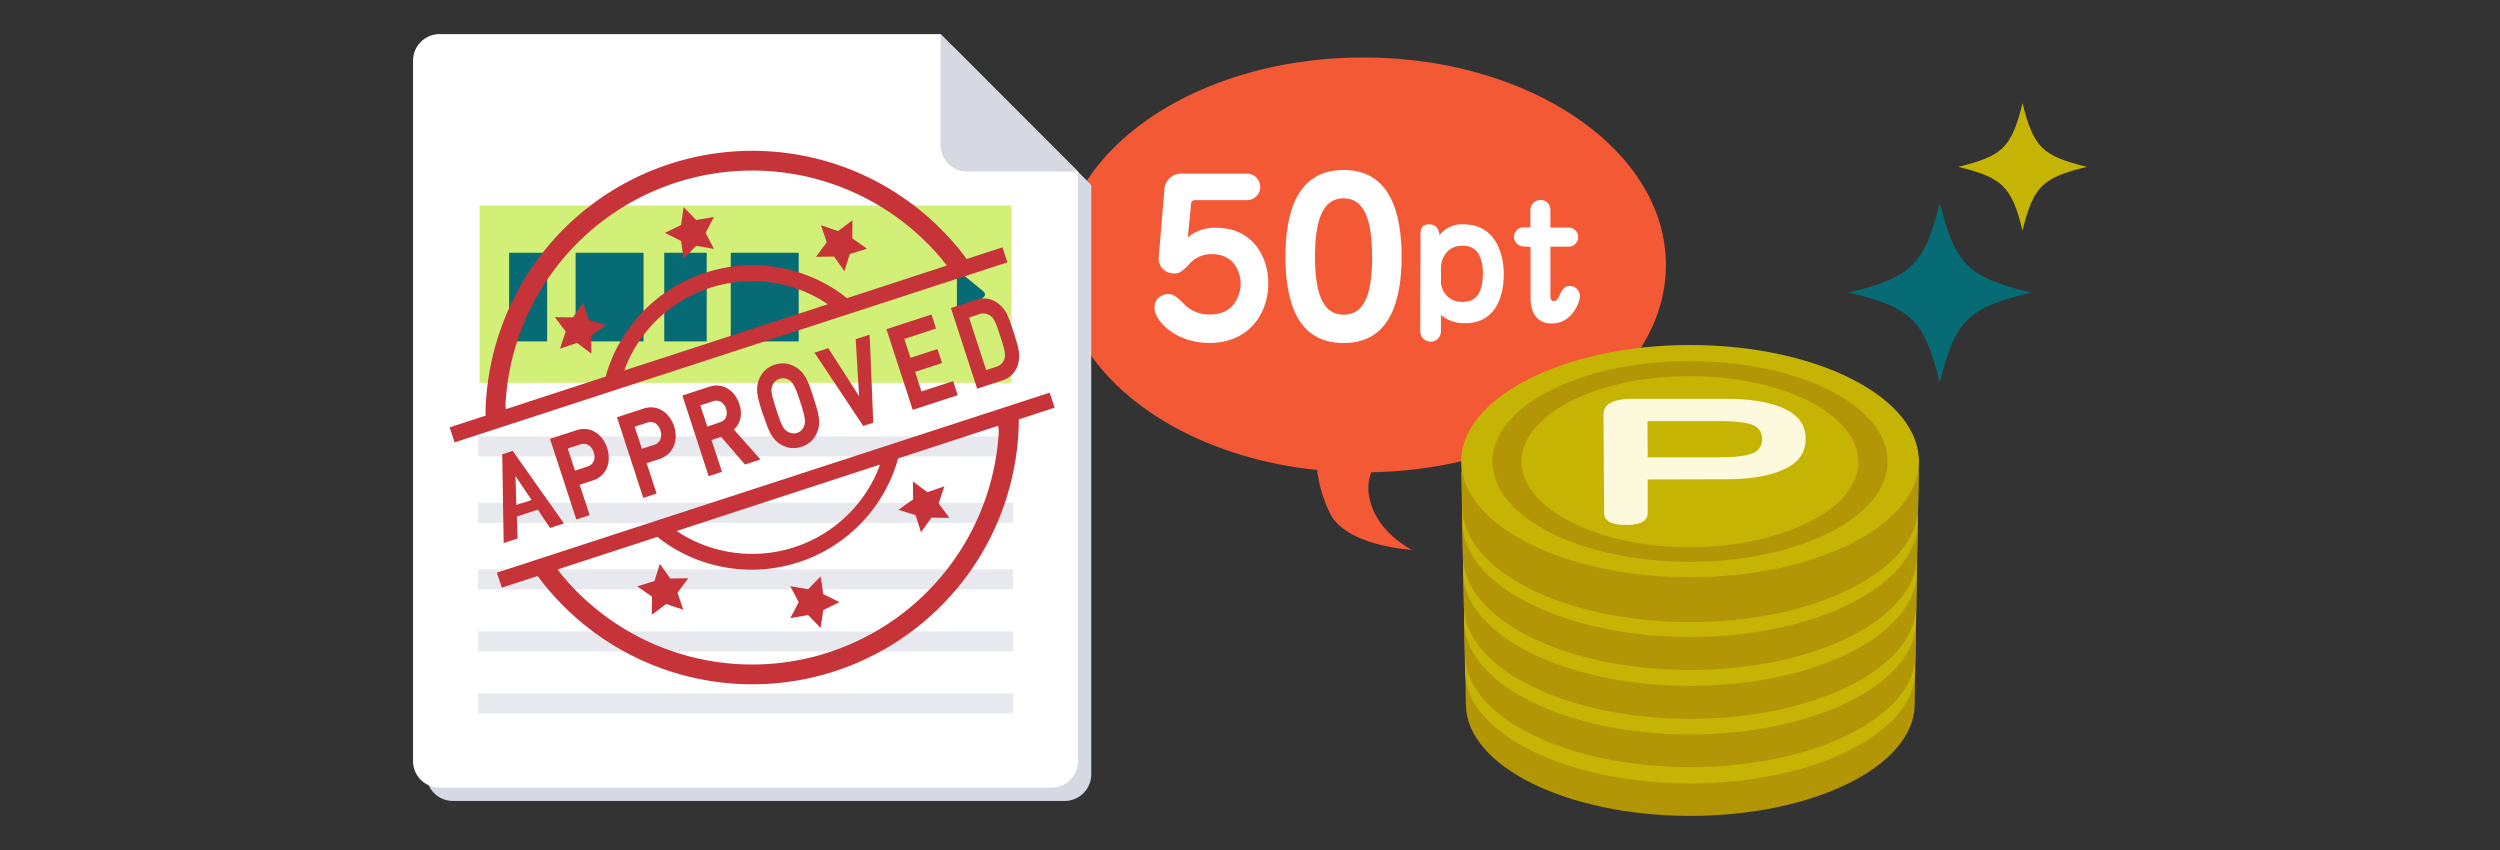 <svg id="レイヤー_1" data-name="レイヤー 1" xmlns="http://www.w3.org/2000/svg" viewBox="0 0 500 170"><rect x="0" y="0" width="500" height="170" fill="#333333" stroke="none"/><defs><style>.cls-1{fill:#f35934;}.cls-2{fill:#066b74;}.cls-3{fill:#c6b405;}.cls-4{fill:#fff;}.cls-5{fill:#b29605;}.cls-6{fill:#fdf9dc;}.cls-7{fill:#d6d9e2;}.cls-8{fill:#d2ef78;}.cls-9{fill:#e7e9ee;}.cls-10{fill:#c63338;}</style></defs><title>img_blogappli_step3</title><path class="cls-1" d="M333.18,53c0-22.92-27.09-41.5-60.5-41.5s-60.5,18.58-60.5,41.5c0,20.76,22.22,38,51.24,41a26.72,26.72,0,0,0,2.84,9.15c3.67,6.17,16.17,6.83,16.17,6.83s-7.67-3.67-8.67-11.17a8.41,8.41,0,0,1,.52-4.36C307,93.87,333.18,75.53,333.18,53Z"/><path class="cls-2" d="M406.21,58.51c-12.65,3.06-15.16,5.54-18.25,18-3.1-12.5-5.61-15-18.25-18,12.65-3.06,15.16-5.54,18.25-18C391.06,53,393.57,55.45,406.21,58.51Z"/><path class="cls-3" d="M417.39,33.37c-8.93,2.16-10.7,3.91-12.88,12.74-2.19-8.82-4-10.57-12.88-12.74,8.93-2.16,10.7-3.91,12.88-12.74C406.69,29.46,408.47,31.21,417.39,33.37Z"/><path class="cls-4" d="M232.86,38.19a3.39,3.39,0,0,1,3.7-3.45h13a2.65,2.65,0,0,1,0,5.29H239.2c-.84,0-.92.21-1,.92l-.63,6.51a8.32,8.32,0,0,1,5.88-1.89c6.68,0,10.21,5.38,10.21,11.09,0,6.09-3.91,11.93-11.76,11.93-6.8,0-11-4.45-11-7a2.68,2.68,0,0,1,2.69-2.77c.92,0,1.39.17,3,1.76a6.92,6.92,0,0,0,5.54,2.31c4.75,0,6-4,6-6.18s-1.3-5.88-5.67-5.88A5.82,5.82,0,0,0,237.69,53c-1.51,1.55-2,1.68-2.81,1.68a3,3,0,0,1-3.15-3.11Z"/><path class="cls-4" d="M280.32,51.3c0,8.91-2.35,17.31-11.59,17.31s-11.64-8.19-11.64-17.31c0-8.44,2.14-17.31,11.64-17.31C278.05,34,280.32,42.6,280.32,51.3ZM263,51.3c0,6.89,1.34,11.64,5.71,11.64s5.71-4.5,5.71-11.64c0-6.93-1.39-11.64-5.71-11.64S263,44.37,263,51.3Z"/><path class="cls-4" d="M284.1,47.12c0-1,0-2.24,1.73-2.24,1.5,0,2,1.06,2.08,2.18a5.49,5.49,0,0,1,4.9-2.18c5.66,0,7.94,4.9,7.94,10s-2.11,9.76-7.68,9.76A7.31,7.31,0,0,1,288.19,63v3.23a2.08,2.08,0,0,1-2,2.11,2.11,2.11,0,0,1-2.14-2Zm4.1,8.86a4.08,4.08,0,0,0,4.32,4.38c1.92,0,4.06-.77,4.06-5.79,0-1.44-.32-3.42-1.41-4.48a3.71,3.71,0,0,0-2.82-.93c-2.91,0-4.16,2.5-4.16,4.51Z"/><path class="cls-4" d="M304.58,49.27a1.91,1.91,0,0,1,0-3.81h1.5V42a2,2,0,0,1,2-2,1.93,1.93,0,0,1,2,2v3.52h3.78a1.91,1.91,0,0,1,0,3.81h-3.78v9.89c0,.38.1,1,.64,1s.8-.35,1.25-1.31c.67-1.44,1.28-1.73,2-1.73a2.05,2.05,0,0,1,2,2.08c0,1.38-1.76,5.44-5.54,5.44-4.19,0-4.32-3.94-4.32-5.31v-10Z"/><path class="cls-5" d="M383.07,131.09h-4.65c-7.26-7.46-22.59-12.62-40.4-12.62s-33.15,5.16-40.4,12.62H293l.18,9.84h0s0,.06,0,.09c.22,12.29,20.31,22.16,44.88,22.16s44.66-9.87,44.88-22.16c0,0,0-.06,0-.09h0Z"/><path class="cls-3" d="M383.19,124.42h-4.67c-7.28-7.5-22.65-12.69-40.51-12.69s-33.23,5.19-40.51,12.69h-4.67l.18,9.9h0s0,.06,0,.09c.22,12.35,20.37,22.27,45,22.27s44.77-9.92,45-22.27c0,0,0-.06,0-.09h0Z"/><path class="cls-5" d="M383.26,121.07h-4.67c-7.29-7.52-22.68-12.73-40.57-12.73s-33.28,5.2-40.57,12.73h-4.67L293,131h0s0,.06,0,.09c.22,12.38,20.4,22.33,45.06,22.33s44.83-9.95,45.06-22.33c0,0,0-.06,0-.09h0Z"/><path class="cls-3" d="M383.38,114.35h-4.68c-7.31-7.56-22.74-12.79-40.68-12.79s-33.37,5.23-40.68,12.79h-4.68l.18,10h0s0,.06,0,.09c.23,12.45,20.45,22.45,45.18,22.45s45-10,45.18-22.45c0,0,0-.06,0-.09h0Z"/><path class="cls-5" d="M383.43,111.17h-4.69C371.43,103.58,356,98.34,338,98.34s-33.41,5.24-40.73,12.83H292.6l.18,10h0s0,.06,0,.09c.23,12.48,20.48,22.51,45.24,22.51s45-10,45.24-22.51c0,0,0-.06,0-.09h0Z"/><path class="cls-3" d="M383.56,104.39h-4.7C371.52,96.77,356,91.5,338,91.5s-33.5,5.27-40.84,12.9h-4.7l.18,10.05h0s0,.06,0,.09c.23,12.55,20.53,22.63,45.36,22.63s45.13-10.08,45.36-22.63c0,0,0-.06,0-.09h0Z"/><path class="cls-5" d="M383.62,101.18h-4.71C371.56,93.54,356,88.25,338,88.25s-33.54,5.29-40.89,12.93h-4.71l.18,10.08h0s0,.06,0,.09C292.83,123.94,313.16,134,338,134s45.19-10.11,45.42-22.69c0,0,0-.06,0-.09h0Z"/><path class="cls-3" d="M383.74,94.35H379c-7.37-7.69-22.93-13-41-13s-33.64,5.31-41,13h-4.72l.18,10.14h0s0,.06,0,.1c.23,12.65,20.62,22.81,45.54,22.81s45.31-10.16,45.54-22.81c0,0,0-.06,0-.1h0Z"/><path class="cls-5" d="M383.79,91.3h-4.73c-7.37-7.7-23-13-41.05-13S304.34,83.6,297,91.3h-4.73l.18,10.16h0s0,.06,0,.1c.23,12.68,20.64,22.86,45.59,22.86s45.36-10.18,45.59-22.86c0,0,0-.06,0-.1h0Z"/><path class="cls-3" d="M383.77,92.45c-.23,12.77-20.72,23-45.76,23s-45.53-10.26-45.76-23S312.51,69,338,69,384,79.55,383.77,92.45Z"/><path class="cls-5" d="M374.62,92.45h-2.93c-.06,4.72-3.87,9-10,12s-14.45,5-23.7,5-17.6-1.89-23.7-5-9.91-7.32-10-12,3.66-9,9.75-12.15,14.56-5.07,23.93-5.07,17.82,1.94,23.93,5.07,9.81,7.42,9.75,12.15h5.86C377.72,81.31,360,72.21,338,72.21s-39.71,9.1-39.53,20.24,17.87,19.92,39.53,19.92,39.36-8.88,39.53-19.92Z"/><path class="cls-6" d="M329.54,95.89l0,6.74q0,2.36-4.34,2.36t-4.37-2.36l-.13-19.74q0-3.12,5.79-3.12h18.77q7.45,0,11.68,2t4.19,6.08q0,4-4.28,6t-11.64,2Zm0-4.43h14.09q5,0,6.9-.8a2.85,2.85,0,0,0,1.87-2.81A2.81,2.81,0,0,0,350.54,85q-1.86-.78-6.91-.78H329.5Z"/><path class="cls-7" d="M190.77,9.48H90.59a5.32,5.32,0,0,0-5.32,5.32V154.87a5.32,5.32,0,0,0,5.32,5.32H212.93a5.32,5.32,0,0,0,5.32-5.32V37Z"/><path class="cls-4" d="M188.11,6.82H87.93a5.32,5.32,0,0,0-5.32,5.32V152.21a5.32,5.32,0,0,0,5.32,5.32H210.27a5.32,5.32,0,0,0,5.32-5.32V34.3Z"/><path class="cls-7" d="M188.11,29a5.32,5.32,0,0,0,5.32,5.32h22.16L188.11,6.82Z"/><rect class="cls-8" x="95.91" y="41.1" width="106.39" height="35.46"/><rect class="cls-9" x="95.61" y="100.57" width="106.98" height="4"/><rect class="cls-9" x="95.61" y="87.27" width="106.98" height="4"/><rect class="cls-9" x="95.61" y="113.87" width="106.98" height="4"/><rect class="cls-9" x="95.61" y="126.28" width="106.98" height="4"/><rect class="cls-9" x="95.61" y="138.69" width="106.98" height="4"/><path class="cls-2" d="M191.38,54.85v8a.46.46,0,0,0,.75.35l4.6-3.79a.7.7,0,0,0,0-1.09l-4.6-3.78A.46.46,0,0,0,191.38,54.85Z"/><rect class="cls-2" x="101.82" y="50.55" width="7.61" height="17.73"/><rect class="cls-2" x="115.12" y="50.55" width="13.59" height="17.73"/><rect class="cls-2" x="132.85" y="50.55" width="8.49" height="17.73"/><rect class="cls-2" x="146.15" y="50.55" width="13.59" height="17.73"/><path class="cls-10" d="M108.26,103l1.74,2.59,2.78-.91-10.24-14.5-2.09.68.28,17.75,2.79-.91-.1-3.12-.05-1.28,4.21-1.37Zm-5-2-.16-5.78,3.22,4.78Z"/><path class="cls-10" d="M120.32,95.08a4.26,4.26,0,0,0,1.07-1.55,5.19,5.19,0,0,0,.36-1.9,6.59,6.59,0,0,0-1.26-3.87,5.2,5.2,0,0,0-1.41-1.32,4.29,4.29,0,0,0-1.77-.62,4.67,4.67,0,0,0-2,.22L110,87.76l5.26,16.13,2.67-.87-2-6.07,2.63-.86A4.61,4.61,0,0,0,120.32,95.08Zm-2.83-1.77-2.5.81-1.44-4.42,2.49-.81a1.9,1.9,0,0,1,1.65.14,2.48,2.48,0,0,1,1.05,1.43,2.45,2.45,0,0,1,0,1.77A1.93,1.93,0,0,1,117.49,93.31Z"/><path class="cls-10" d="M133.71,90.72a4.28,4.28,0,0,0,1.07-1.55,5.17,5.17,0,0,0,.36-1.9,6.41,6.41,0,0,0-.32-2,6.3,6.3,0,0,0-.94-1.83,5.11,5.11,0,0,0-1.41-1.32,4.28,4.28,0,0,0-1.77-.62,4.66,4.66,0,0,0-2,.22l-5.3,1.73,5.25,16.13,2.67-.87-2-6.07,2.63-.86A4.65,4.65,0,0,0,133.71,90.72Zm-2.83-1.77-2.5.81-1.44-4.42,2.49-.81a1.91,1.91,0,0,1,1.65.14,2.48,2.48,0,0,1,1,1.43,2.43,2.43,0,0,1,0,1.77A1.92,1.92,0,0,1,130.88,88.95Z"/><path class="cls-10" d="M149,92.9l3.09-1-5.32-6a3.86,3.86,0,0,0,.76-.89,4.17,4.17,0,0,0,.5-1.16,4.78,4.78,0,0,0,.15-1.39,5.62,5.62,0,0,0-.3-1.61,6.36,6.36,0,0,0-.92-1.82,4.73,4.73,0,0,0-1.38-1.28,4.4,4.4,0,0,0-3.74-.4l-5.36,1.75,5.25,16.13,2.67-.87L142.3,88l1.92-.63Zm-7.54-7.57-1.39-4.26,2.52-.82a1.88,1.88,0,0,1,1.6.13,2.63,2.63,0,0,1,1,3.08,1.89,1.89,0,0,1-1.22,1Z"/><path class="cls-10" d="M153.31,84.87a14.12,14.12,0,0,0,.71,1.66,6.47,6.47,0,0,0,.87,1.31,5.47,5.47,0,0,0,3.2,1.75,5.38,5.38,0,0,0,4.16-1.35,5.49,5.49,0,0,0,1.55-3.3,6.83,6.83,0,0,0-.06-1.57,13.33,13.33,0,0,0-.39-1.76q-.28-.94-.65-2.09T162,77.43a13.05,13.05,0,0,0-.72-1.66,6.88,6.88,0,0,0-.88-1.31,5.53,5.53,0,0,0-3.19-1.75A5.39,5.39,0,0,0,153,74.07a5.51,5.51,0,0,0-1.56,3.3,6.63,6.63,0,0,0,.07,1.57,14.27,14.27,0,0,0,.4,1.76q.27.94.65,2.09C152.86,83.57,153.09,84.26,153.31,84.87Zm1.14-7.69a2.55,2.55,0,0,1,.54-.86,2.29,2.29,0,0,1,2-.64,2.31,2.31,0,0,1,.92.39,2.51,2.51,0,0,1,.5.45,3.93,3.93,0,0,1,.46.74c.16.32.33.72.52,1.22s.41,1.13.66,1.9.45,1.41.59,1.93.23.94.29,1.29a3.7,3.7,0,0,1,.05.86,2.38,2.38,0,0,1-.13.66,2.45,2.45,0,0,1-.51.87,2.19,2.19,0,0,1-2,.65,2.75,2.75,0,0,1-.95-.4,2.54,2.54,0,0,1-.5-.45,3.85,3.85,0,0,1-.46-.73,10.91,10.91,0,0,1-.51-1.21q-.28-.75-.65-1.91c-.25-.77-.45-1.41-.59-1.92a11.25,11.25,0,0,1-.31-1.29,3.9,3.9,0,0,1-.06-.87A2.5,2.5,0,0,1,154.45,77.18Z"/><polygon class="cls-10" points="174.65 84.54 173.93 66.93 171.14 67.84 171.82 79.24 165.65 69.63 162.89 70.53 172.65 85.19 174.65 84.54"/><polygon class="cls-10" points="186.29 62.9 177.29 65.84 182.54 81.97 191.54 79.03 190.63 76.22 184.29 78.29 183.02 74.37 188.41 72.61 187.5 69.8 182.1 71.56 180.87 67.78 187.21 65.71 186.29 62.9"/><path class="cls-10" d="M200,61a5.07,5.07,0,0,0-2.31-1.23,5,5,0,0,0-2.58.22l-4.93,1.61,5.25,16.13,4.93-1.61a5,5,0,0,0,2.21-1.35,5.08,5.08,0,0,0,1.14-2.35,5.63,5.63,0,0,0,.13-1.26,7,7,0,0,0-.15-1.35c-.1-.48-.23-1-.4-1.55s-.36-1.17-.57-1.83-.42-1.27-.61-1.82-.39-1-.59-1.49a7.22,7.22,0,0,0-.67-1.19A5.45,5.45,0,0,0,200,61Zm1,10a2.26,2.26,0,0,1-.1.71,2.37,2.37,0,0,1-1.67,1.65l-2,.66-3.42-10.51,2-.66a2.37,2.37,0,0,1,2.32.35,2.23,2.23,0,0,1,.5.51,4.75,4.75,0,0,1,.43.77c.14.31.3.7.46,1.15s.35,1,.55,1.64.38,1.19.51,1.65.24.87.31,1.2A5,5,0,0,1,201,71.06Z"/><path class="cls-10" d="M200.49,49.47l-7.18,2.34c-.22-.3-.43-.62-.66-.92a53.59,53.59,0,0,0-18-14.93,53.34,53.34,0,0,0-71.72,23.36A53.62,53.62,0,0,0,97.11,82c0,.37,0,.75,0,1.13l-7.19,2.34,1,3,110.56-36ZM101.13,80.28a49.42,49.42,0,0,1,87.25-28.42c.34.41.63.83,1,1.25l-20,6.53c-.34-.27-.68-.55-1-.8A30.47,30.47,0,0,0,141,54.57a30.43,30.43,0,0,0-19.49,19.49c-.13.41-.24.83-.36,1.25l-20,6.53C101.11,81.32,101.09,80.8,101.13,80.28Zm64.43-19.43L124.86,74.1c.22-.6.44-1.21.7-1.79.18-.4.37-.79.56-1.17A27.28,27.28,0,0,1,162.79,59.2c.39.2.77.41,1.15.62C164.49,60.13,165,60.49,165.56,60.85Z"/><path class="cls-10" d="M210.93,81.53l-1-3-110.56,36,1,3,7.19-2.34c.22.3.43.62.66.92a53.5,53.5,0,0,0,18,14.92A53.32,53.32,0,0,0,198,107.68,53.59,53.59,0,0,0,203.75,85c0-.39,0-.76,0-1.13ZM176,92.91c-.22.6-.44,1.2-.7,1.79-.18.39-.37.79-.56,1.17a27.26,27.26,0,0,1-36.67,11.94c-.38-.19-.77-.4-1.14-.61-.56-.32-1.09-.68-1.62-1Zm23.74-6.18a49.41,49.41,0,0,1-87.24,28.42c-.33-.4-.63-.84-1-1.25l20-6.53c.34.27.68.55,1,.8a30.43,30.43,0,0,0,44.95-10.87,30,30,0,0,0,1.8-4.36c.14-.41.24-.83.36-1.25l20-6.53C199.75,85.69,199.77,86.22,199.73,86.74Z"/><polygon class="cls-10" points="136.73 51.74 139.24 49.16 142.8 49.77 141.12 46.58 142.79 43.39 139.24 44 136.72 41.42 136.21 44.99 132.97 46.58 136.21 48.18 136.73 51.74"/><polygon class="cls-10" points="164.13 115.27 161.62 117.85 158.06 117.24 159.74 120.43 158.07 123.62 161.62 123.01 164.13 125.59 164.65 122.02 167.88 120.42 164.65 118.83 164.13 115.27"/><polygon class="cls-10" points="118.23 67.13 121.17 65.05 117.73 63.98 116.66 60.54 114.58 63.48 110.98 63.44 113.14 66.32 111.98 69.74 115.39 68.58 118.28 70.73 118.23 67.13"/><polygon class="cls-10" points="182.62 99.88 179.68 101.96 183.12 103.03 184.2 106.47 186.28 103.53 189.88 103.57 187.72 100.68 188.88 97.27 185.46 98.43 182.58 96.28 182.62 99.88"/><polygon class="cls-10" points="134.05 115.7 131.97 112.76 130.9 116.2 127.46 117.27 130.41 119.35 130.36 122.95 133.25 120.8 136.66 121.95 135.5 118.54 137.66 115.65 134.05 115.7"/><polygon class="cls-10" points="166.8 51.31 168.89 54.25 169.95 50.81 173.39 49.74 170.45 47.66 170.49 44.05 167.61 46.21 164.19 45.06 165.35 48.47 163.2 51.36 166.8 51.31"/></svg>